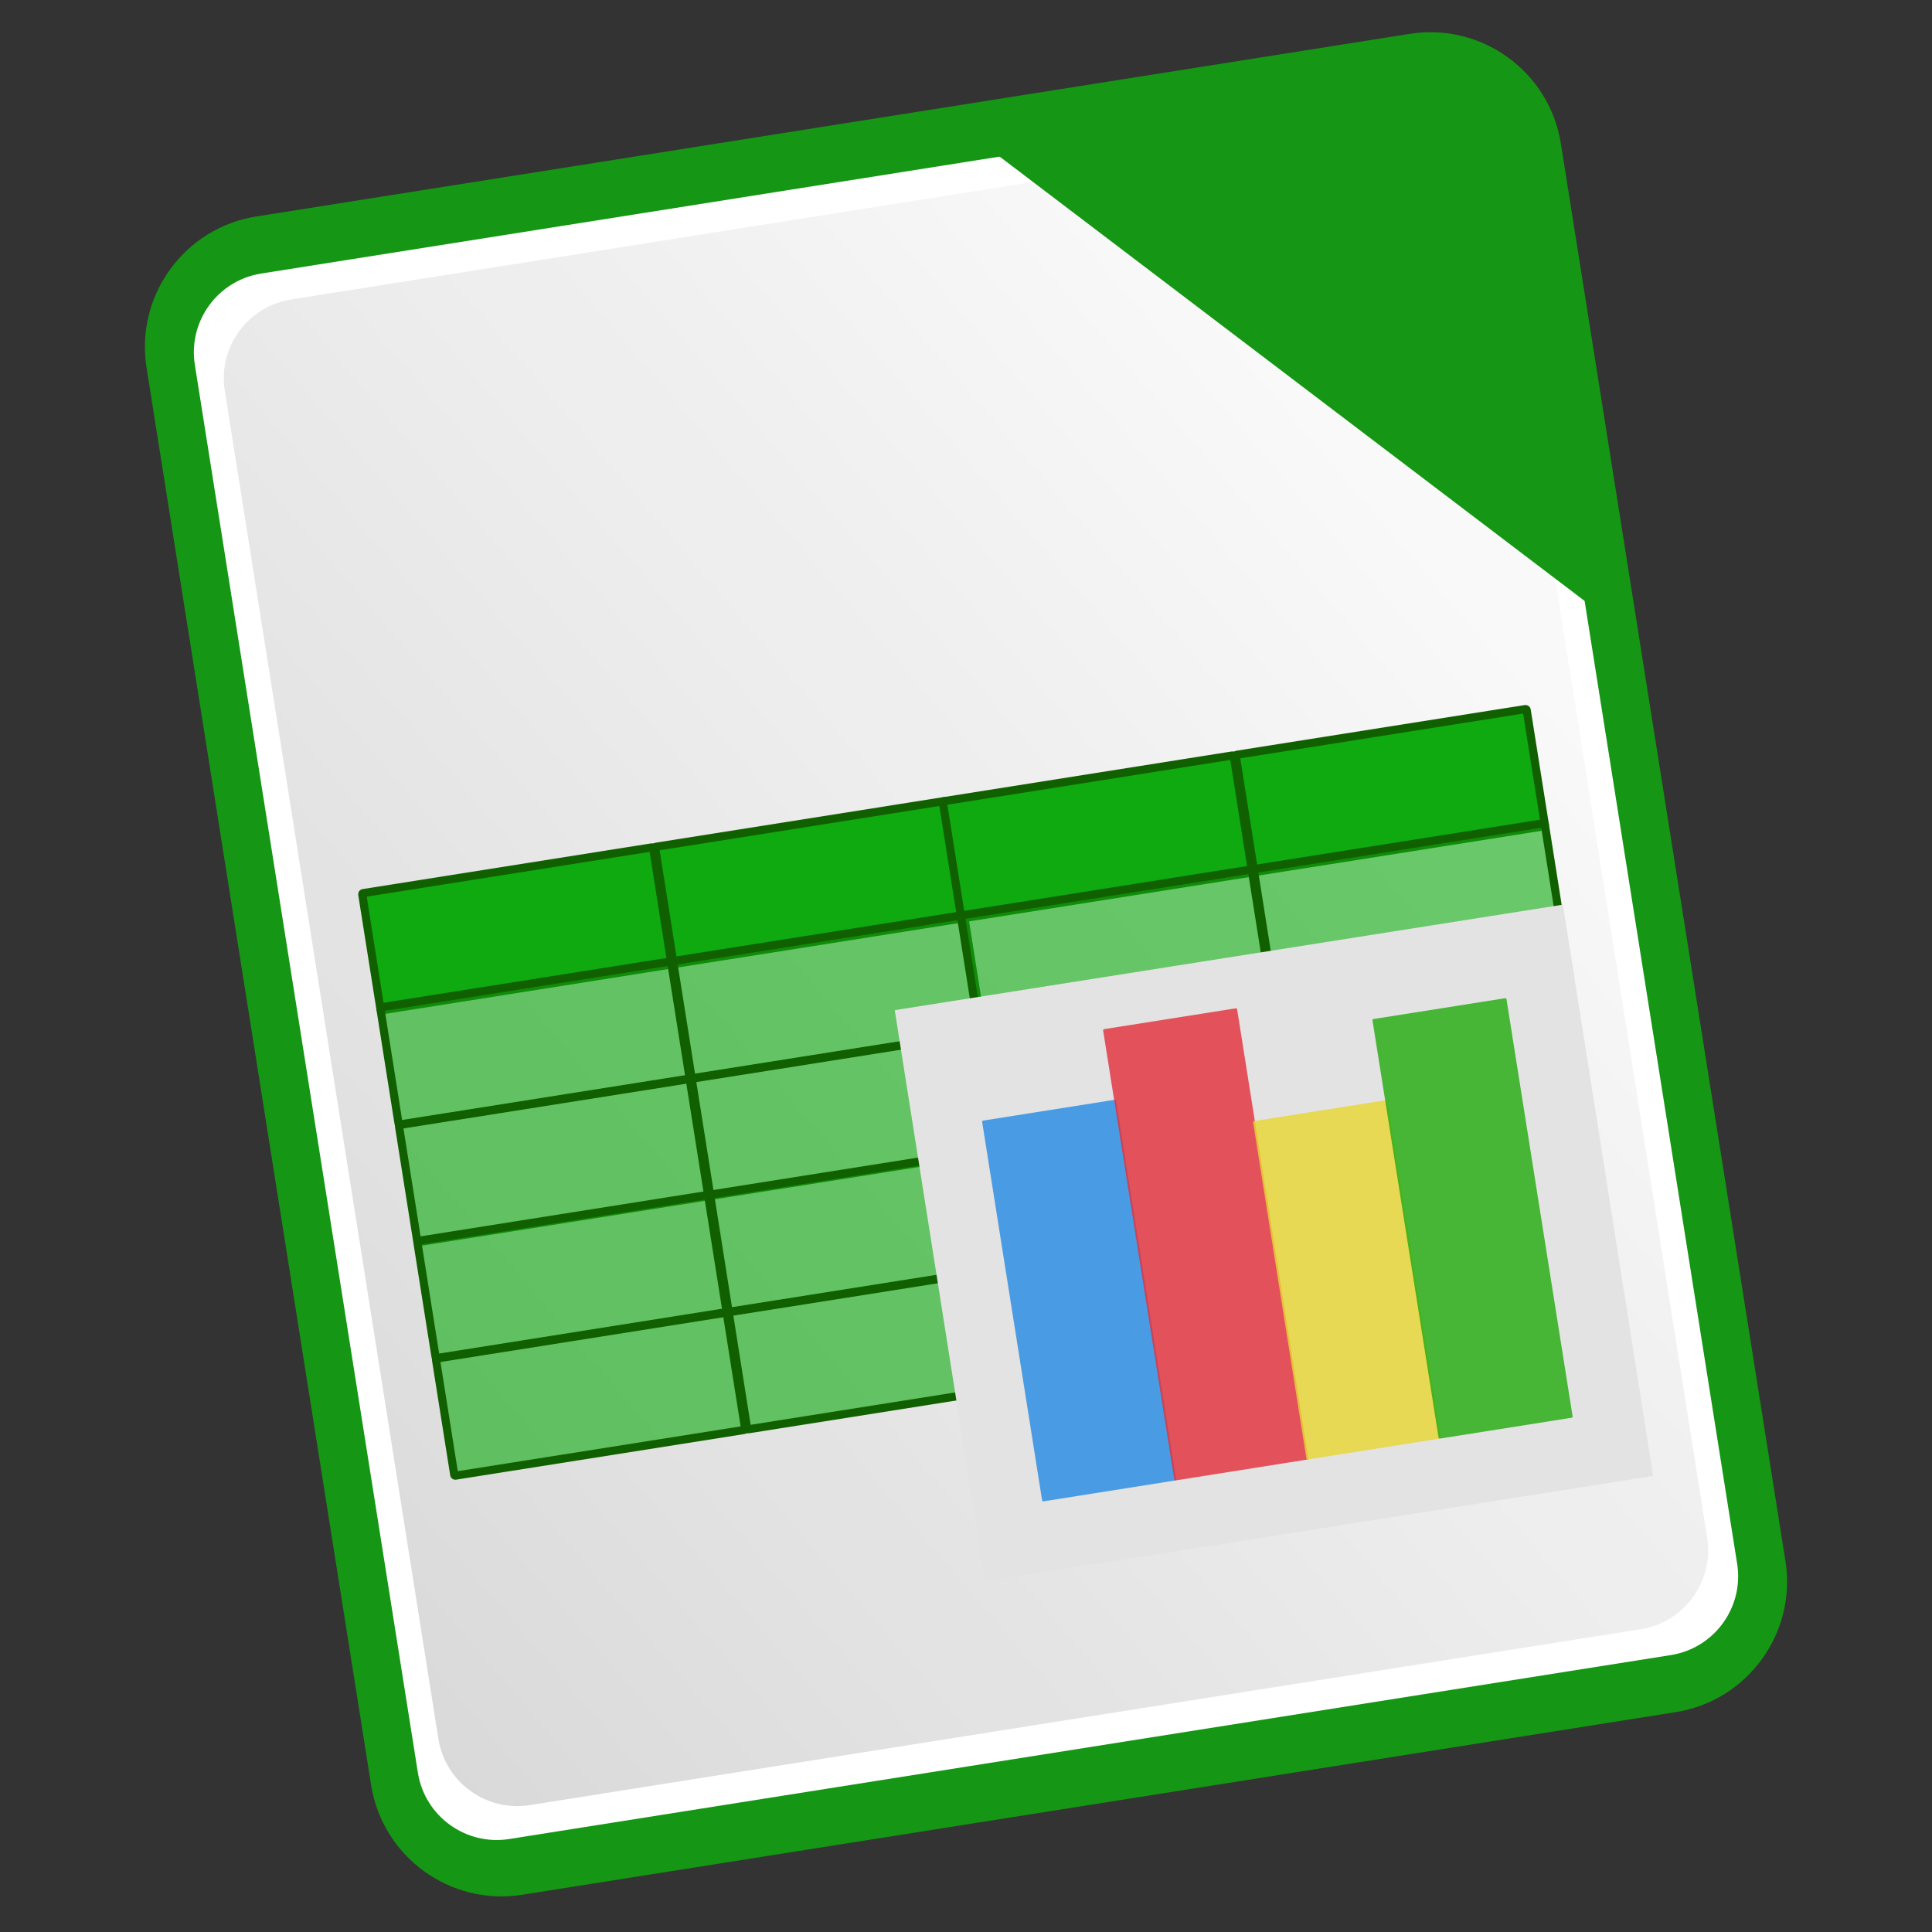<?xml version="1.0" standalone="no"?><!-- Generator: Gravit.io --><svg xmlns="http://www.w3.org/2000/svg" xmlns:xlink="http://www.w3.org/1999/xlink" style="isolation:isolate" viewBox="0 0 48 48" width="48" height="48"><rect x="0" y="0" width="48" height="48" fill="#333333" stroke="none"/><defs><clipPath id="_clipPath_oPkmpb86avuaFUZpGfHvckDjTGHiy8d2"><rect width="48" height="48"/></clipPath></defs><g clip-path="url(#_clipPath_oPkmpb86avuaFUZpGfHvckDjTGHiy8d2)"><g><defs><radialGradient id="_rgradient_4" fx="6392.857%" fy="98736.218%" cx="6392.857%" cy="98736.218%" r="6011.203%"><stop offset="0%" style="stop-color:#62D668"/><stop offset="100%" style="stop-color:#159614"/></radialGradient></defs><path d="M 6.369 5.378 L 35.025 0.841 C 36.814 0.558 38.496 1.78 38.78 3.569 L 44.359 38.784 C 44.642 40.572 43.42 42.255 41.631 42.538 L 12.975 47.075 C 11.186 47.359 9.503 46.136 9.22 44.347 L 3.641 9.133 C 3.357 7.344 4.58 5.661 6.369 5.378 Z" style="stroke:none;fill:url(#_rgradient_4);stroke-miterlimit:10;"/><path d="M 6.489 6.796 L 35.349 2.226 C 36.43 2.055 37.446 2.793 37.618 3.874 L 43.159 38.852 C 43.331 39.933 42.592 40.949 41.511 41.12 L 12.651 45.69 C 11.57 45.861 10.553 45.123 10.382 44.042 L 4.841 9.064 C 4.669 7.983 5.408 6.967 6.489 6.796 Z" style="stroke:none;fill:#FFFFFF;stroke-miterlimit:10;"/><defs><linearGradient id="_lgradient_6" x1="-0.217" y1="1.026" x2="0.847" y2="-0.005"><stop offset="0%" style="stop-color:#CCCCCC"/><stop offset="100%" style="stop-color:#FFFFFF"/></linearGradient><linearGradient id="_lgradient_7" x1="-0.217" y1="1.026" x2="0.847" y2="-0.005"><stop offset="0%" style="stop-color:#CCCCCC"/><stop offset="100%" style="stop-color:#FFFFFF"/></linearGradient></defs><g style="mix-blend-mode:normal;" opacity="0.917"><path d="M 7.233 7.44 L 34.84 3.068 C 35.921 2.897 36.938 3.636 37.109 4.717 L 42.415 38.208 C 42.586 39.289 41.848 40.305 40.767 40.476 L 13.159 44.848 C 12.079 45.019 11.062 44.28 10.891 43.199 L 5.585 9.708 C 5.413 8.627 6.152 7.611 7.233 7.44 Z" style="stroke:none;fill:url(#_lgradient_7);stroke-miterlimit:10;"/></g><path d=" M 39.451 14.992 L 39.273 13.869 L 37.365 1.824 L 37.365 1.824 L 24.29 3.476 L 24.29 3.476 L 39.451 14.992 Z " fill-rule="evenodd" fill="rgb(21,150,20)"/><g><path d="M 9.023 22.189 L 16.196 21.053 C 16.211 21.051 16.225 21.061 16.228 21.076 L 16.68 23.933 C 16.683 23.948 16.672 23.963 16.657 23.965 L 9.485 25.101 C 9.47 25.103 9.455 25.093 9.453 25.077 L 9 22.22 C 8.998 22.205 9.008 22.191 9.023 22.189 Z" style="stroke:none;fill:#0EAA0F;stroke-miterlimit:10;"/><path d="M 9.023 22.189 L 16.196 21.053 C 16.211 21.051 16.225 21.061 16.228 21.076 L 16.68 23.933 C 16.683 23.948 16.672 23.963 16.657 23.965 L 9.485 25.101 C 9.47 25.103 9.455 25.093 9.453 25.077 L 9 22.22 C 8.998 22.205 9.008 22.191 9.023 22.189 Z" style="fill:none;stroke:#116000;stroke-width:0.202;stroke-miterlimit:2;"/><path d="M 16.3 21.037 L 23.472 19.901 C 23.487 19.899 23.502 19.909 23.504 19.924 L 23.957 22.781 C 23.959 22.796 23.949 22.81 23.934 22.813 L 16.761 23.948 C 16.746 23.951 16.732 23.94 16.73 23.925 L 16.277 21.068 C 16.274 21.053 16.285 21.039 16.3 21.037 Z" style="stroke:none;fill:#0EAA0F;stroke-miterlimit:2;"/><path d="M 16.3 21.037 L 23.472 19.901 C 23.487 19.899 23.502 19.909 23.504 19.924 L 23.957 22.781 C 23.959 22.796 23.949 22.81 23.934 22.813 L 16.761 23.948 C 16.746 23.951 16.732 23.94 16.73 23.925 L 16.277 21.068 C 16.274 21.053 16.285 21.039 16.3 21.037 Z" style="fill:none;stroke:#116000;stroke-width:0.202;stroke-miterlimit:2;"/><path d="M 23.449 19.905 L 30.622 18.769 C 30.637 18.767 30.651 18.777 30.654 18.792 L 31.106 21.649 C 31.109 21.664 31.098 21.678 31.083 21.681 L 23.911 22.816 C 23.896 22.819 23.881 22.808 23.879 22.793 L 23.426 19.936 C 23.424 19.921 23.434 19.907 23.449 19.905 Z" style="stroke:none;fill:#0EAA0F;stroke-miterlimit:2;"/><path d="M 23.449 19.905 L 30.622 18.769 C 30.637 18.767 30.651 18.777 30.654 18.792 L 31.106 21.649 C 31.109 21.664 31.098 21.678 31.083 21.681 L 23.911 22.816 C 23.896 22.819 23.881 22.808 23.879 22.793 L 23.426 19.936 C 23.424 19.921 23.434 19.907 23.449 19.905 Z" style="fill:none;stroke:#116000;stroke-width:0.202;stroke-miterlimit:2;"/><path d="M 30.726 18.752 L 37.898 17.617 C 37.913 17.614 37.928 17.625 37.93 17.64 L 38.383 20.497 C 38.385 20.512 38.375 20.526 38.36 20.529 L 31.187 21.664 C 31.172 21.667 31.158 21.656 31.156 21.641 L 30.703 18.784 C 30.701 18.769 30.711 18.755 30.726 18.752 Z" style="stroke:none;fill:#0EAA0F;stroke-miterlimit:2;"/><path d="M 30.726 18.752 L 37.898 17.617 C 37.913 17.614 37.928 17.625 37.93 17.64 L 38.383 20.497 C 38.385 20.512 38.375 20.526 38.36 20.529 L 31.187 21.664 C 31.172 21.667 31.158 21.656 31.156 21.641 L 30.703 18.784 C 30.701 18.769 30.711 18.755 30.726 18.752 Z" style="fill:none;stroke:#116000;stroke-width:0.202;stroke-miterlimit:2;"/><path d="M 9.473 25.025 L 16.645 23.89 C 16.66 23.887 16.675 23.898 16.677 23.913 L 17.13 26.77 C 17.132 26.785 17.122 26.799 17.107 26.802 L 9.934 27.937 C 9.919 27.94 9.905 27.929 9.902 27.914 L 9.45 25.057 C 9.447 25.042 9.458 25.028 9.473 25.025 Z" style="stroke:none;fill:#0EAA0F;stroke-miterlimit:2;opacity:0.605;"/><path d="M 9.473 25.025 L 16.645 23.89 C 16.66 23.887 16.675 23.898 16.677 23.913 L 17.13 26.77 C 17.132 26.785 17.122 26.799 17.107 26.802 L 9.934 27.937 C 9.919 27.94 9.905 27.929 9.902 27.914 L 9.45 25.057 C 9.447 25.042 9.458 25.028 9.473 25.025 Z" style="fill:none;stroke:#116000;stroke-width:0.202;stroke-miterlimit:2;"/><path d="M 16.749 23.873 L 23.922 22.738 C 23.937 22.735 23.951 22.746 23.954 22.761 L 24.406 25.618 C 24.409 25.633 24.398 25.647 24.383 25.65 L 17.211 26.785 C 17.196 26.788 17.181 26.777 17.179 26.762 L 16.726 23.905 C 16.724 23.89 16.734 23.876 16.749 23.873 Z" style="stroke:none;fill:#0EAA0F;stroke-miterlimit:2;opacity:0.605;"/><path d="M 16.749 23.873 L 23.922 22.738 C 23.937 22.735 23.951 22.746 23.954 22.761 L 24.406 25.618 C 24.409 25.633 24.398 25.647 24.383 25.65 L 17.211 26.785 C 17.196 26.788 17.181 26.777 17.179 26.762 L 16.726 23.905 C 16.724 23.89 16.734 23.876 16.749 23.873 Z" style="fill:none;stroke:#116000;stroke-width:0.202;stroke-miterlimit:2;"/><path d="M 23.899 22.741 L 31.071 21.606 C 31.086 21.603 31.101 21.614 31.103 21.629 L 31.556 24.486 C 31.558 24.501 31.548 24.515 31.533 24.518 L 24.36 25.653 C 24.345 25.656 24.331 25.645 24.328 25.63 L 23.876 22.773 C 23.873 22.758 23.884 22.744 23.899 22.741 Z" style="stroke:none;fill:#0EAA0F;stroke-miterlimit:2;opacity:0.605;"/><path d="M 23.899 22.741 L 31.071 21.606 C 31.086 21.603 31.101 21.614 31.103 21.629 L 31.556 24.486 C 31.558 24.501 31.548 24.515 31.533 24.518 L 24.36 25.653 C 24.345 25.656 24.331 25.645 24.328 25.63 L 23.876 22.773 C 23.873 22.758 23.884 22.744 23.899 22.741 Z" style="fill:none;stroke:#116000;stroke-width:0.202;stroke-miterlimit:2;"/><path d="M 31.175 21.589 L 38.348 20.454 C 38.363 20.451 38.377 20.461 38.38 20.477 L 38.832 23.334 C 38.835 23.349 38.824 23.363 38.809 23.365 L 31.637 24.501 C 31.622 24.503 31.607 24.493 31.605 24.478 L 31.152 21.621 C 31.15 21.606 31.16 21.592 31.175 21.589 Z" style="stroke:none;fill:#0EAA0F;stroke-miterlimit:2;opacity:0.605;"/><path d="M 31.175 21.589 L 38.348 20.454 C 38.363 20.451 38.377 20.461 38.38 20.477 L 38.832 23.334 C 38.835 23.349 38.824 23.363 38.809 23.365 L 31.637 24.501 C 31.622 24.503 31.607 24.493 31.605 24.478 L 31.152 21.621 C 31.15 21.606 31.16 21.592 31.175 21.589 Z" style="fill:none;stroke:#116000;stroke-width:0.202;stroke-miterlimit:2;"/><path d="M 9.936 27.948 L 17.108 26.813 C 17.123 26.81 17.138 26.82 17.14 26.836 L 17.593 29.693 C 17.595 29.708 17.585 29.722 17.57 29.724 L 10.397 30.86 C 10.382 30.862 10.368 30.852 10.366 30.837 L 9.913 27.98 C 9.91 27.965 9.921 27.951 9.936 27.948 Z" style="stroke:none;fill:#0EAA0F;stroke-miterlimit:2;opacity:0.605;"/><path d="M 9.936 27.948 L 17.108 26.813 C 17.123 26.81 17.138 26.82 17.14 26.836 L 17.593 29.693 C 17.595 29.708 17.585 29.722 17.57 29.724 L 10.397 30.86 C 10.382 30.862 10.368 30.852 10.366 30.837 L 9.913 27.98 C 9.91 27.965 9.921 27.951 9.936 27.948 Z" style="fill:none;stroke:#116000;stroke-width:0.202;stroke-miterlimit:2;"/><path d="M 17.212 26.796 L 24.385 25.66 C 24.4 25.658 24.414 25.668 24.417 25.683 L 24.869 28.54 C 24.872 28.556 24.861 28.57 24.846 28.572 L 17.674 29.708 C 17.659 29.71 17.644 29.7 17.642 29.685 L 17.189 26.828 C 17.187 26.813 17.197 26.798 17.212 26.796 Z" style="stroke:none;fill:#0EAA0F;stroke-miterlimit:2;opacity:0.605;"/><path d="M 17.212 26.796 L 24.385 25.66 C 24.4 25.658 24.414 25.668 24.417 25.683 L 24.869 28.54 C 24.872 28.556 24.861 28.57 24.846 28.572 L 17.674 29.708 C 17.659 29.71 17.644 29.7 17.642 29.685 L 17.189 26.828 C 17.187 26.813 17.197 26.798 17.212 26.796 Z" style="fill:none;stroke:#116000;stroke-width:0.202;stroke-miterlimit:2;"/><path d="M 24.362 25.664 L 31.534 24.528 C 31.549 24.526 31.564 24.536 31.566 24.551 L 32.019 27.408 C 32.021 27.424 32.011 27.438 31.996 27.44 L 24.823 28.576 C 24.808 28.578 24.794 28.568 24.792 28.553 L 24.339 25.696 C 24.336 25.681 24.347 25.666 24.362 25.664 Z" style="stroke:none;fill:#0EAA0F;stroke-miterlimit:2;opacity:0.605;"/><path d="M 24.362 25.664 L 31.534 24.528 C 31.549 24.526 31.564 24.536 31.566 24.551 L 32.019 27.408 C 32.021 27.424 32.011 27.438 31.996 27.44 L 24.823 28.576 C 24.808 28.578 24.794 28.568 24.792 28.553 L 24.339 25.696 C 24.336 25.681 24.347 25.666 24.362 25.664 Z" style="fill:none;stroke:#116000;stroke-width:0.202;stroke-miterlimit:2;"/><path d="M 31.638 24.512 L 38.811 23.376 C 38.826 23.374 38.84 23.384 38.843 23.399 L 39.295 26.256 C 39.298 26.271 39.287 26.286 39.272 26.288 L 32.1 27.424 C 32.085 27.426 32.07 27.416 32.068 27.401 L 31.615 24.544 C 31.613 24.528 31.623 24.514 31.638 24.512 Z" style="stroke:none;fill:#0EAA0F;stroke-miterlimit:2;opacity:0.605;"/><path d="M 31.638 24.512 L 38.811 23.376 C 38.826 23.374 38.84 23.384 38.843 23.399 L 39.295 26.256 C 39.298 26.271 39.287 26.286 39.272 26.288 L 32.1 27.424 C 32.085 27.426 32.07 27.416 32.068 27.401 L 31.615 24.544 C 31.613 24.528 31.623 24.514 31.638 24.512 Z" style="fill:none;stroke:#116000;stroke-width:0.202;stroke-miterlimit:2;"/><path d="M 10.392 30.828 L 17.565 29.692 C 17.58 29.69 17.594 29.7 17.596 29.715 L 18.049 32.572 C 18.051 32.587 18.041 32.602 18.026 32.604 L 10.853 33.74 C 10.838 33.742 10.824 33.732 10.822 33.717 L 10.369 30.86 C 10.367 30.845 10.377 30.83 10.392 30.828 Z" style="stroke:none;fill:#0EAA0F;stroke-miterlimit:2;opacity:0.605;"/><path d="M 10.392 30.828 L 17.565 29.692 C 17.58 29.69 17.594 29.7 17.596 29.715 L 18.049 32.572 C 18.051 32.587 18.041 32.602 18.026 32.604 L 10.853 33.74 C 10.838 33.742 10.824 33.732 10.822 33.717 L 10.369 30.86 C 10.367 30.845 10.377 30.83 10.392 30.828 Z" style="fill:none;stroke:#116000;stroke-width:0.202;stroke-miterlimit:2;"/><path d="M 17.669 29.676 L 24.841 28.54 C 24.856 28.538 24.87 28.548 24.873 28.563 L 25.325 31.42 C 25.328 31.435 25.318 31.45 25.302 31.452 L 18.13 32.588 C 18.115 32.59 18.101 32.58 18.098 32.565 L 17.646 29.708 C 17.643 29.692 17.654 29.678 17.669 29.676 Z" style="stroke:none;fill:#0EAA0F;stroke-miterlimit:2;opacity:0.605;"/><path d="M 17.669 29.676 L 24.841 28.54 C 24.856 28.538 24.87 28.548 24.873 28.563 L 25.325 31.42 C 25.328 31.435 25.318 31.45 25.302 31.452 L 18.13 32.588 C 18.115 32.59 18.101 32.58 18.098 32.565 L 17.646 29.708 C 17.643 29.692 17.654 29.678 17.669 29.676 Z" style="fill:none;stroke:#116000;stroke-width:0.202;stroke-miterlimit:2;"/><path d="M 24.818 28.544 L 31.991 27.408 C 32.006 27.406 32.02 27.416 32.022 27.431 L 32.475 30.288 C 32.477 30.303 32.467 30.318 32.452 30.32 L 25.28 31.456 C 25.264 31.458 25.25 31.448 25.248 31.433 L 24.795 28.575 C 24.793 28.56 24.803 28.546 24.818 28.544 Z" style="stroke:none;fill:#0EAA0F;stroke-miterlimit:2;opacity:0.605;"/><path d="M 24.818 28.544 L 31.991 27.408 C 32.006 27.406 32.02 27.416 32.022 27.431 L 32.475 30.288 C 32.477 30.303 32.467 30.318 32.452 30.32 L 25.28 31.456 C 25.264 31.458 25.25 31.448 25.248 31.433 L 24.795 28.575 C 24.793 28.56 24.803 28.546 24.818 28.544 Z" style="fill:none;stroke:#116000;stroke-width:0.202;stroke-miterlimit:2;"/><path d="M 32.095 27.392 L 39.267 26.256 C 39.282 26.254 39.296 26.264 39.299 26.279 L 39.751 29.136 C 39.754 29.151 39.744 29.165 39.728 29.168 L 32.556 30.303 C 32.541 30.306 32.527 30.296 32.524 30.28 L 32.072 27.423 C 32.069 27.408 32.08 27.394 32.095 27.392 Z" style="stroke:none;fill:#0EAA0F;stroke-miterlimit:2;opacity:0.605;"/><path d="M 32.095 27.392 L 39.267 26.256 C 39.282 26.254 39.296 26.264 39.299 26.279 L 39.751 29.136 C 39.754 29.151 39.744 29.165 39.728 29.168 L 32.556 30.303 C 32.541 30.306 32.527 30.296 32.524 30.28 L 32.072 27.423 C 32.069 27.408 32.08 27.394 32.095 27.392 Z" style="fill:none;stroke:#116000;stroke-width:0.202;stroke-miterlimit:2;"/><path d="M 10.855 33.751 L 18.028 32.615 C 18.043 32.613 18.057 32.623 18.059 32.638 L 18.512 35.495 C 18.514 35.51 18.504 35.524 18.489 35.527 L 11.317 36.662 C 11.301 36.665 11.287 36.655 11.285 36.639 L 10.832 33.782 C 10.83 33.767 10.84 33.753 10.855 33.751 Z" style="stroke:none;fill:#0EAA0F;stroke-miterlimit:2;opacity:0.605;"/><path d="M 10.855 33.751 L 18.028 32.615 C 18.043 32.613 18.057 32.623 18.059 32.638 L 18.512 35.495 C 18.514 35.51 18.504 35.524 18.489 35.527 L 11.317 36.662 C 11.301 36.665 11.287 36.655 11.285 36.639 L 10.832 33.782 C 10.83 33.767 10.84 33.753 10.855 33.751 Z" style="fill:none;stroke:#116000;stroke-width:0.202;stroke-miterlimit:2;"/><path d="M 18.132 32.598 L 25.304 31.463 C 25.319 31.46 25.333 31.471 25.336 31.486 L 25.789 34.343 C 25.791 34.358 25.781 34.372 25.765 34.375 L 18.593 35.51 C 18.578 35.513 18.564 35.502 18.561 35.487 L 18.109 32.63 C 18.106 32.615 18.117 32.601 18.132 32.598 Z" style="stroke:none;fill:#0EAA0F;stroke-miterlimit:2;opacity:0.605;"/><path d="M 18.132 32.598 L 25.304 31.463 C 25.319 31.46 25.333 31.471 25.336 31.486 L 25.789 34.343 C 25.791 34.358 25.781 34.372 25.765 34.375 L 18.593 35.51 C 18.578 35.513 18.564 35.502 18.561 35.487 L 18.109 32.63 C 18.106 32.615 18.117 32.601 18.132 32.598 Z" style="fill:none;stroke:#116000;stroke-width:0.202;stroke-miterlimit:2;"/><path d="M 25.281 31.466 L 32.454 30.331 C 32.469 30.328 32.483 30.339 32.485 30.354 L 32.938 33.211 C 32.94 33.226 32.93 33.24 32.915 33.243 L 25.743 34.378 C 25.727 34.381 25.713 34.37 25.711 34.355 L 25.258 31.498 C 25.256 31.483 25.266 31.469 25.281 31.466 Z" style="stroke:none;fill:#0EAA0F;stroke-miterlimit:2;opacity:0.605;"/><path d="M 25.281 31.466 L 32.454 30.331 C 32.469 30.328 32.483 30.339 32.485 30.354 L 32.938 33.211 C 32.94 33.226 32.93 33.24 32.915 33.243 L 25.743 34.378 C 25.727 34.381 25.713 34.37 25.711 34.355 L 25.258 31.498 C 25.256 31.483 25.266 31.469 25.281 31.466 Z" style="fill:none;stroke:#116000;stroke-width:0.202;stroke-miterlimit:2;"/><path d="M 32.558 30.314 L 39.73 29.179 C 39.745 29.176 39.759 29.187 39.762 29.202 L 40.215 32.059 C 40.217 32.074 40.207 32.088 40.191 32.091 L 33.019 33.226 C 33.004 33.229 32.99 33.218 32.987 33.203 L 32.535 30.346 C 32.532 30.331 32.543 30.317 32.558 30.314 Z" style="stroke:none;fill:#0EAA0F;stroke-miterlimit:2;opacity:0.605;"/><path d="M 32.558 30.314 L 39.73 29.179 C 39.745 29.176 39.759 29.187 39.762 29.202 L 40.215 32.059 C 40.217 32.074 40.207 32.088 40.191 32.091 L 33.019 33.226 C 33.004 33.229 32.99 33.218 32.987 33.203 L 32.535 30.346 C 32.532 30.331 32.543 30.317 32.558 30.314 Z" style="fill:none;stroke:#116000;stroke-width:0.202;stroke-miterlimit:2;"/></g><rect x="23.255" y="23.678" width="16.802" height="14.366" transform="matrix(0.988,-0.156,0.156,0.988,-4.44,5.331)" fill="rgb(227,227,227)"/><g><path d="M 24.424 27.841 L 27.698 27.323 C 27.713 27.32 27.728 27.331 27.73 27.346 L 29.22 36.75 C 29.222 36.765 29.212 36.78 29.197 36.782 L 25.923 37.301 C 25.908 37.303 25.893 37.292 25.891 37.277 L 24.401 27.873 C 24.398 27.858 24.409 27.844 24.424 27.841 Z" style="stroke:none;fill:#278CE2;stroke-miterlimit:2;opacity:0.816;"/><path d="M 27.43 25.569 L 30.704 25.051 C 30.719 25.049 30.734 25.059 30.736 25.075 L 32.504 36.23 C 32.506 36.245 32.495 36.26 32.48 36.262 L 29.207 36.781 C 29.191 36.783 29.177 36.773 29.174 36.757 L 27.407 25.602 C 27.404 25.586 27.415 25.572 27.43 25.569 Z" style="stroke:none;fill:#E2313D;stroke-miterlimit:2;opacity:0.816;"/><path d="M 31.158 27.852 L 34.431 27.334 C 34.447 27.332 34.461 27.342 34.464 27.358 L 35.787 35.71 C 35.79 35.726 35.779 35.74 35.764 35.742 L 32.49 36.261 C 32.475 36.263 32.46 36.253 32.458 36.237 L 31.134 27.885 C 31.132 27.869 31.142 27.855 31.158 27.852 Z" style="stroke:none;fill:#E7D634;stroke-miterlimit:2;opacity:0.816;"/><path d="M 34.122 25.318 L 37.396 24.8 C 37.411 24.797 37.426 24.808 37.428 24.823 L 39.071 35.19 C 39.073 35.206 39.062 35.22 39.047 35.223 L 35.774 35.741 C 35.758 35.743 35.744 35.733 35.741 35.717 L 34.099 25.35 C 34.096 25.335 34.107 25.32 34.122 25.318 Z" style="stroke:none;fill:#24AA0E;stroke-miterlimit:2;opacity:0.816;"/></g></g></g></svg>